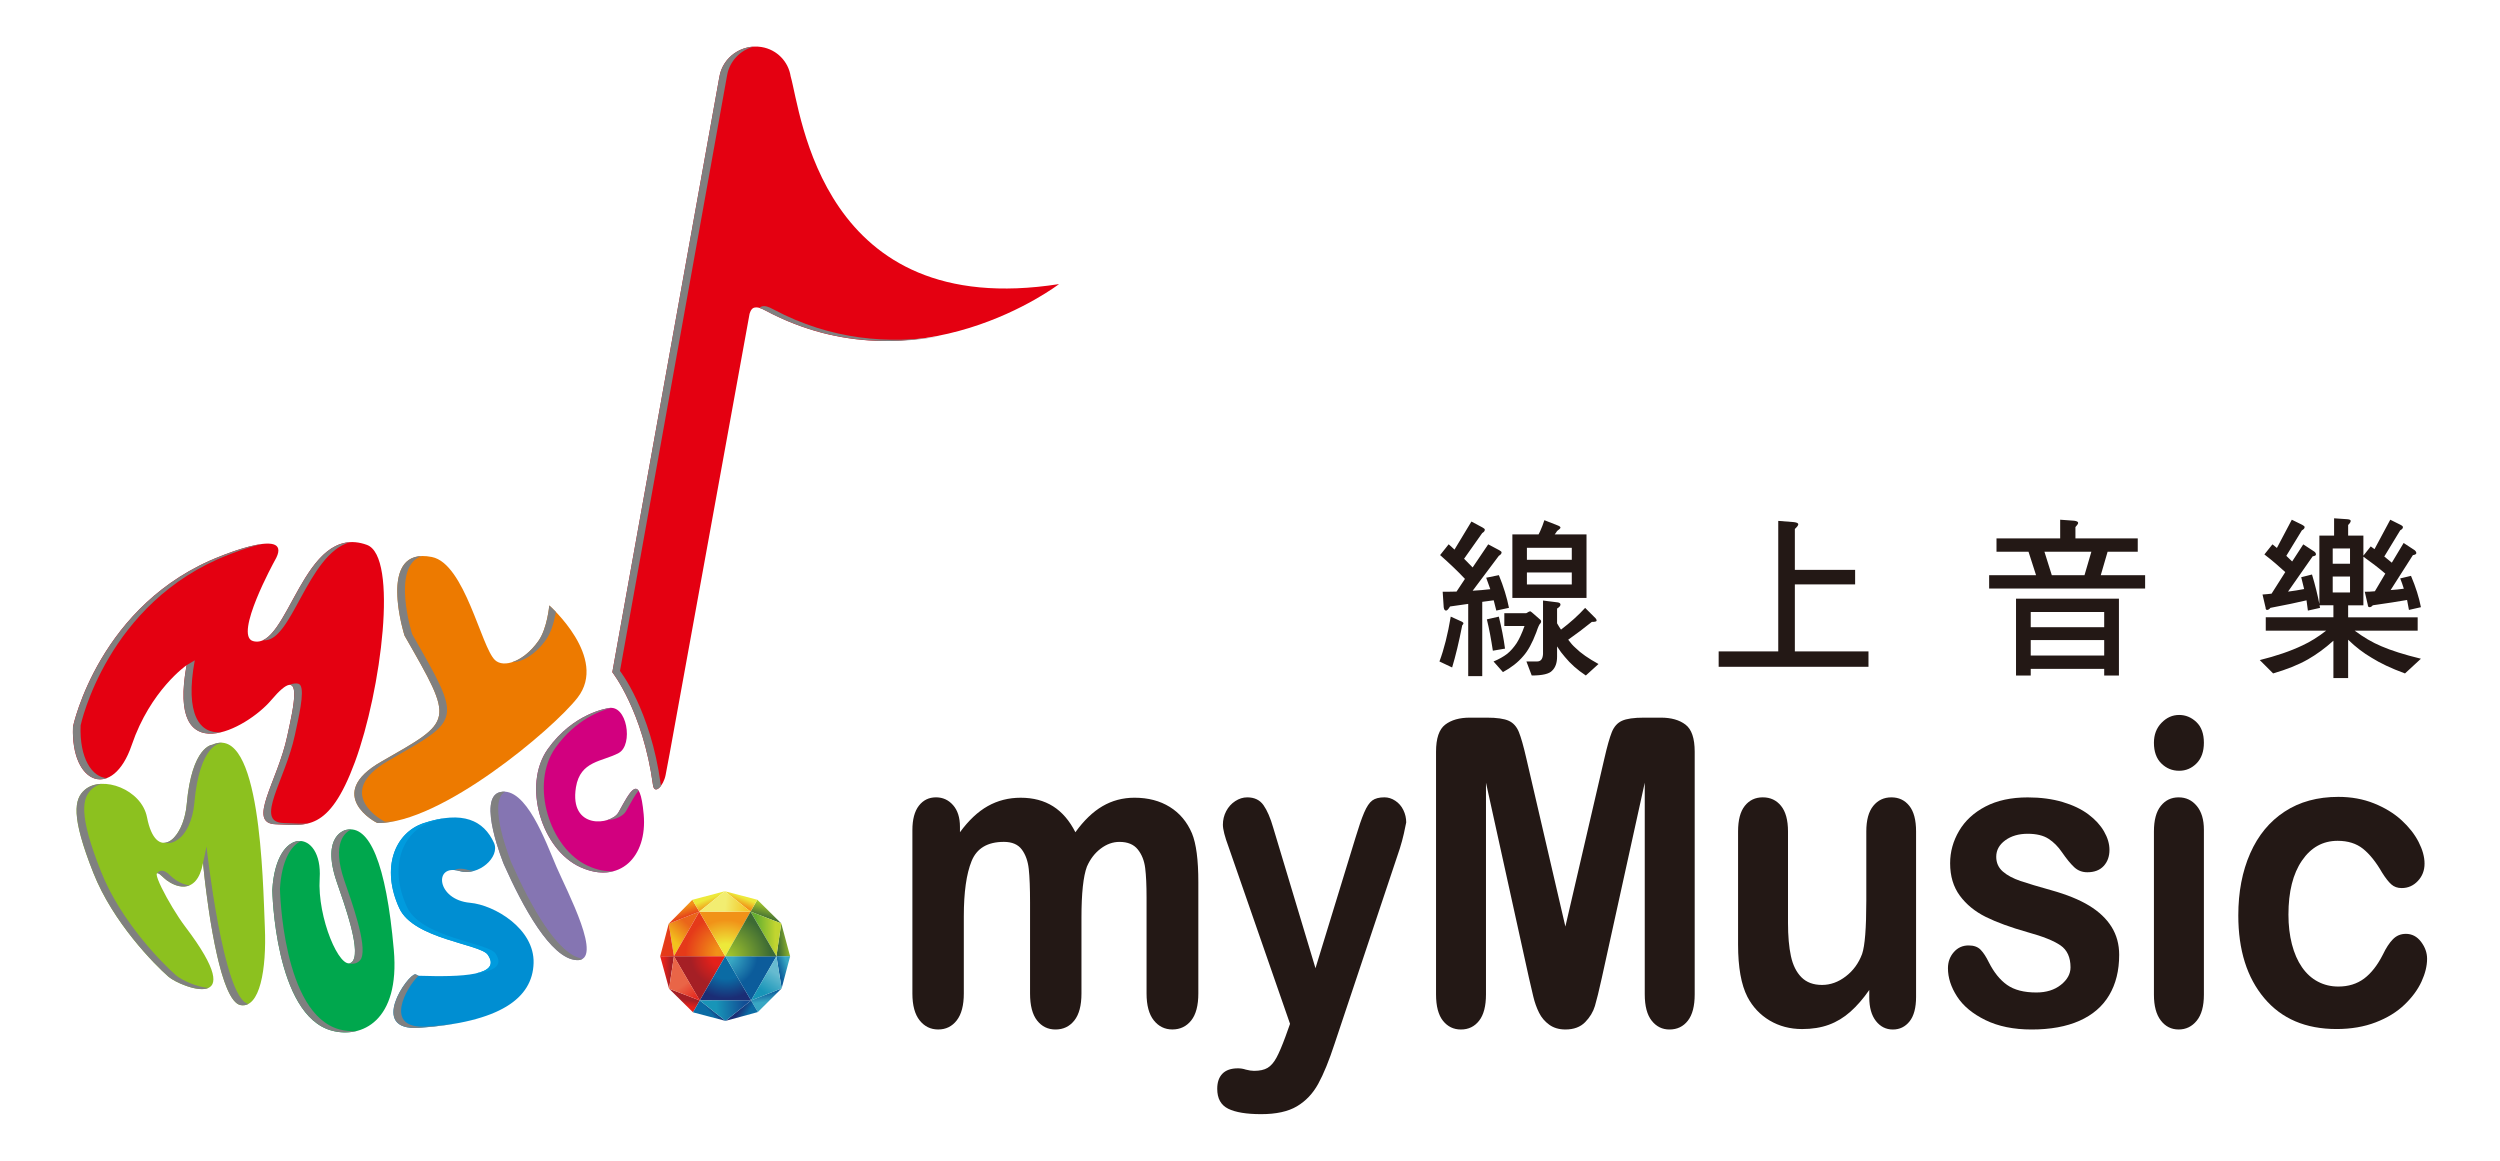 <?xml version="1.0" encoding="utf-8"?>
<!-- Generator: Adobe Illustrator 16.0.0, SVG Export Plug-In . SVG Version: 6.00 Build 0)  -->
<!DOCTYPE svg PUBLIC "-//W3C//DTD SVG 1.1//EN" "http://www.w3.org/Graphics/SVG/1.1/DTD/svg11.dtd">
<svg version="1.1" xmlns="http://www.w3.org/2000/svg" xmlns:xlink="http://www.w3.org/1999/xlink" x="0px" y="0px" width="140px"
	 height="65px" viewBox="0 0 140 65" enable-background="new 0 0 140 65" xml:space="preserve">
<g id="圖層_2" display="none">
	<rect x="-168.156" y="-949.09" display="inline" fill="#DCDDDD" width="1834" height="1234"/>
</g>
<g id="圖層_1">
	<g enable-background="new    ">
		<g>
			<g>
				<defs>
					<path id="SVGID_185_" d="M93.468-107.975C93.468-86.738,76.249-69.51,55-69.51c-21.246,0-38.467-17.229-38.467-38.465
						c0-21.244,17.221-38.469,38.467-38.469C76.249-146.443,93.468-129.219,93.468-107.975z"/>
				</defs>
				<clipPath id="SVGID_1_">
					<use xlink:href="#SVGID_185_"  overflow="visible"/>
				</clipPath>
				<g clip-path="url(#SVGID_1_)">
					<defs>
						<rect id="SVGID_187_" x="-189.879" y="-408.955" width="489.244" height="616.137"/>
					</defs>
					<clipPath id="SVGID_2_">
						<use xlink:href="#SVGID_187_"  overflow="visible"/>
					</clipPath>
				</g>
			</g>
		</g>
	</g>
	<g>
		<g>
			<g>
				<defs>
					<polygon id="SVGID_189_" points="39.183,56.027 40.613,53.547 37.738,53.547 					"/>
				</defs>
				<clipPath id="SVGID_3_">
					<use xlink:href="#SVGID_189_"  overflow="visible"/>
				</clipPath>
				
					<radialGradient id="SVGID_4_" cx="173.756" cy="-487.991" r="0.296" gradientTransform="matrix(7.187 0 0 -7.187 -1208.359 -3453.684)" gradientUnits="userSpaceOnUse">
					<stop  offset="0" style="stop-color:#E4211A"/>
					<stop  offset="0.286" style="stop-color:#E4211A"/>
					<stop  offset="0.837" style="stop-color:#A51F25"/>
					<stop  offset="1" style="stop-color:#A51F25"/>
				</radialGradient>
				<rect x="37.738" y="53.547" clip-path="url(#SVGID_3_)" fill="url(#SVGID_4_)" width="2.875" height="2.48"/>
			</g>
			<g>
				<defs>
					<polygon id="SVGID_192_" points="36.97,53.549 37.468,55.368 37.741,53.547 					"/>
				</defs>
				<clipPath id="SVGID_5_">
					<use xlink:href="#SVGID_192_"  overflow="visible"/>
				</clipPath>
				
					<linearGradient id="SVGID_6_" gradientUnits="userSpaceOnUse" x1="118.424" y1="-793.237" x2="118.726" y2="-793.237" gradientTransform="matrix(2.552 0 0 -2.552 -265.278 -1970.124)">
					<stop  offset="0" style="stop-color:#E4211A"/>
					<stop  offset="0.286" style="stop-color:#E4211A"/>
					<stop  offset="0.837" style="stop-color:#A51F25"/>
					<stop  offset="1" style="stop-color:#A51F25"/>
				</linearGradient>
				<rect x="36.97" y="53.547" clip-path="url(#SVGID_5_)" fill="url(#SVGID_6_)" width="0.771" height="1.821"/>
			</g>
			<g>
				<defs>
					<polygon id="SVGID_195_" points="38.808,56.69 39.187,56.025 37.468,55.368 					"/>
				</defs>
				<clipPath id="SVGID_7_">
					<use xlink:href="#SVGID_195_"  overflow="visible"/>
				</clipPath>
				
					<linearGradient id="SVGID_8_" gradientUnits="userSpaceOnUse" x1="-363.033" y1="-306.383" x2="-362.732" y2="-306.383" gradientTransform="matrix(0.347 -2.124 -2.124 -0.347 -486.56 -820.898)">
					<stop  offset="0" style="stop-color:#E4211A"/>
					<stop  offset="0.286" style="stop-color:#E4211A"/>
					<stop  offset="0.837" style="stop-color:#A51F25"/>
					<stop  offset="1" style="stop-color:#A51F25"/>
				</linearGradient>
				<polygon clip-path="url(#SVGID_7_)" fill="url(#SVGID_8_)" points="37.256,56.657 37.512,55.094 39.399,55.401 39.143,56.965 
									"/>
			</g>
			<g>
				<defs>
					<path id="SVGID_198_" d="M37.447,51.729c0,0,0,0,0.294,1.817l1.418-2.495L37.447,51.729z"/>
				</defs>
				<clipPath id="SVGID_9_">
					<use xlink:href="#SVGID_198_"  overflow="visible"/>
				</clipPath>
				
					<linearGradient id="SVGID_10_" gradientUnits="userSpaceOnUse" x1="42.55" y1="-421.127" x2="42.852" y2="-421.127" gradientTransform="matrix(4.318 -4.744 -4.744 -4.318 -2143.952 -1563.545)">
					<stop  offset="0" style="stop-color:#F3C31D"/>
					<stop  offset="0.163" style="stop-color:#F3C31D"/>
					<stop  offset="0.809" style="stop-color:#EA651A"/>
					<stop  offset="1" style="stop-color:#EA651A"/>
				</linearGradient>
				<polygon clip-path="url(#SVGID_9_)" fill="url(#SVGID_10_)" points="36.206,52.417 38.222,50.199 40.399,52.183 38.383,54.397 
									"/>
			</g>
			<g>
				<defs>
					<path id="SVGID_201_" d="M37.47,55.368c0,0-0.002,0,1.717,0.657l-1.446-2.479L37.47,55.368z"/>
				</defs>
				<clipPath id="SVGID_11_">
					<use xlink:href="#SVGID_201_"  overflow="visible"/>
				</clipPath>
				
					<linearGradient id="SVGID_12_" gradientUnits="userSpaceOnUse" x1="327.285" y1="-448.585" x2="327.586" y2="-448.585" gradientTransform="matrix(4.104 5.596 5.596 -4.104 1204.927 -3618.198)">
					<stop  offset="0" style="stop-color:#E96547"/>
					<stop  offset="0.449" style="stop-color:#E96547"/>
					<stop  offset="1" style="stop-color:#E4211A"/>
				</linearGradient>
				<polygon clip-path="url(#SVGID_11_)" fill="url(#SVGID_12_)" points="38.586,52.726 40.368,55.157 38.068,56.845 36.285,54.413 
									"/>
			</g>
			<g>
				<defs>
					<polygon id="SVGID_204_" points="37.741,53.547 40.613,53.549 39.159,51.052 					"/>
				</defs>
				<clipPath id="SVGID_13_">
					<use xlink:href="#SVGID_204_"  overflow="visible"/>
				</clipPath>
				
					<radialGradient id="SVGID_14_" cx="179.923" cy="-455.518" r="0.301" gradientTransform="matrix(8.906 0 0 -8.906 -1561.837 -4003.442)" gradientUnits="userSpaceOnUse">
					<stop  offset="0" style="stop-color:#F19218"/>
					<stop  offset="0.163" style="stop-color:#F19218"/>
					<stop  offset="0.809" style="stop-color:#E53A19"/>
					<stop  offset="1" style="stop-color:#E53A19"/>
				</radialGradient>
				<rect x="37.741" y="51.052" clip-path="url(#SVGID_13_)" fill="url(#SVGID_14_)" width="2.872" height="2.497"/>
			</g>
			<g>
				<defs>
					<polygon id="SVGID_207_" points="37.447,51.729 39.159,51.052 38.773,50.389 					"/>
				</defs>
				<clipPath id="SVGID_15_">
					<use xlink:href="#SVGID_207_"  overflow="visible"/>
				</clipPath>
				
					<linearGradient id="SVGID_16_" gradientUnits="userSpaceOnUse" x1="529.033" y1="-494.846" x2="529.334" y2="-494.846" gradientTransform="matrix(1.039 3.204 3.204 -1.039 1073.791 -2158.491)">
					<stop  offset="0" style="stop-color:#F19218"/>
					<stop  offset="0.163" style="stop-color:#F19218"/>
					<stop  offset="0.809" style="stop-color:#E53A19"/>
					<stop  offset="1" style="stop-color:#E53A19"/>
				</linearGradient>
				<polygon clip-path="url(#SVGID_15_)" fill="url(#SVGID_16_)" points="38.997,49.886 39.553,51.603 37.611,52.231 37.053,50.519 
									"/>
			</g>
			<g>
				<defs>
					<polygon id="SVGID_210_" points="36.97,53.551 37.741,53.547 37.447,51.729 					"/>
				</defs>
				<clipPath id="SVGID_17_">
					<use xlink:href="#SVGID_210_"  overflow="visible"/>
				</clipPath>
				
					<linearGradient id="SVGID_18_" gradientUnits="userSpaceOnUse" x1="234.972" y1="-636.973" x2="235.273" y2="-636.973" gradientTransform="matrix(3.726 1.04 1.04 -3.726 -176.602 -2565.53)">
					<stop  offset="0" style="stop-color:#F19218"/>
					<stop  offset="0.163" style="stop-color:#F19218"/>
					<stop  offset="0.809" style="stop-color:#E53A19"/>
					<stop  offset="1" style="stop-color:#E53A19"/>
				</linearGradient>
				<polygon clip-path="url(#SVGID_17_)" fill="url(#SVGID_18_)" points="37.025,51.528 38.209,51.86 37.684,53.748 36.499,53.417 
									"/>
			</g>
			<g>
				<defs>
					<polygon id="SVGID_213_" points="39.187,56.024 42.06,56.025 40.613,53.547 					"/>
				</defs>
				<clipPath id="SVGID_19_">
					<use xlink:href="#SVGID_213_"  overflow="visible"/>
				</clipPath>
				
					<radialGradient id="SVGID_20_" cx="174.357" cy="-484.509" r="0.3" gradientTransform="matrix(7.342 0 0 -7.342 -1239.467 -3503.549)" gradientUnits="userSpaceOnUse">
					<stop  offset="0" style="stop-color:#0B6BA4"/>
					<stop  offset="0.506" style="stop-color:#0B6BA4"/>
					<stop  offset="1" style="stop-color:#1B2D75"/>
				</radialGradient>
				<rect x="39.187" y="53.547" clip-path="url(#SVGID_19_)" fill="url(#SVGID_20_)" width="2.873" height="2.479"/>
			</g>
			<g>
				<defs>
					<polygon id="SVGID_216_" points="38.808,56.69 40.628,57.17 39.187,56.024 					"/>
				</defs>
				<clipPath id="SVGID_21_">
					<use xlink:href="#SVGID_216_"  overflow="visible"/>
				</clipPath>
				
					<linearGradient id="SVGID_22_" gradientUnits="userSpaceOnUse" x1="-201.804" y1="-628.645" x2="-201.503" y2="-628.645" gradientTransform="matrix(1.776 -1.603 -1.603 -1.776 -609.803 -1382.996)">
					<stop  offset="0" style="stop-color:#0B6BA4"/>
					<stop  offset="0.506" style="stop-color:#0B6BA4"/>
					<stop  offset="1" style="stop-color:#1B2D75"/>
				</linearGradient>
				<polygon clip-path="url(#SVGID_21_)" fill="url(#SVGID_22_)" points="38.238,56.538 39.811,55.12 41.198,56.655 39.625,58.074 
									"/>
			</g>
			<g>
				<defs>
					<polygon id="SVGID_219_" points="42.031,51.052 43.751,51.711 42.41,50.386 					"/>
				</defs>
				<clipPath id="SVGID_23_">
					<use xlink:href="#SVGID_219_"  overflow="visible"/>
				</clipPath>
				
					<linearGradient id="SVGID_24_" gradientUnits="userSpaceOnUse" x1="619.136" y1="-296.499" x2="619.438" y2="-296.499" gradientTransform="matrix(-0.737 2.903 2.903 0.737 1359.732 -1528.327)">
					<stop  offset="0" style="stop-color:#AACC2C"/>
					<stop  offset="1" style="stop-color:#3D6B34"/>
				</linearGradient>
				<polygon clip-path="url(#SVGID_23_)" fill="url(#SVGID_24_)" points="44.067,50.465 43.645,52.12 41.716,51.63 42.133,49.978 
									"/>
			</g>
			<g>
				<defs>
					<polygon id="SVGID_222_" points="42.059,56.028 43.481,53.551 40.613,53.547 					"/>
				</defs>
				<clipPath id="SVGID_25_">
					<use xlink:href="#SVGID_222_"  overflow="visible"/>
				</clipPath>
				
					<radialGradient id="SVGID_26_" cx="173.477" cy="-489.012" r="0.301" gradientTransform="matrix(7.147 0 0 -7.147 -1199.298 -3441.496)" gradientUnits="userSpaceOnUse">
					<stop  offset="0" style="stop-color:#38A7C3"/>
					<stop  offset="0.242" style="stop-color:#38A7C3"/>
					<stop  offset="0.876" style="stop-color:#0C5C9B"/>
					<stop  offset="1" style="stop-color:#0C5C9B"/>
				</radialGradient>
				<rect x="40.613" y="53.547" clip-path="url(#SVGID_25_)" fill="url(#SVGID_26_)" width="2.868" height="2.481"/>
			</g>
			<g>
				<defs>
					<polygon id="SVGID_225_" points="42.06,56.024 42.44,56.675 43.771,55.35 					"/>
				</defs>
				<clipPath id="SVGID_28_">
					<use xlink:href="#SVGID_225_"  overflow="visible"/>
				</clipPath>
				
					<linearGradient id="SVGID_30_" gradientUnits="userSpaceOnUse" x1="-192.043" y1="-191.67" x2="-191.742" y2="-191.67" gradientTransform="matrix(-0.343 -2.914 -2.914 0.343 -581.469 -437.546)">
					<stop  offset="0" style="stop-color:#38A7C3"/>
					<stop  offset="0.242" style="stop-color:#38A7C3"/>
					<stop  offset="0.876" style="stop-color:#0C5C9B"/>
					<stop  offset="1" style="stop-color:#0C5C9B"/>
				</linearGradient>
				<polygon clip-path="url(#SVGID_28_)" fill="url(#SVGID_30_)" points="42.084,56.876 41.908,55.366 43.749,55.148 43.926,56.657 
									"/>
			</g>
			<g>
				<defs>
					<polygon id="SVGID_228_" points="40.613,53.549 42.031,51.052 39.159,51.052 					"/>
				</defs>
				<clipPath id="SVGID_31_">
					<use xlink:href="#SVGID_228_"  overflow="visible"/>
				</clipPath>
				
					<radialGradient id="SVGID_33_" cx="173.416" cy="-489.535" r="0.302" gradientTransform="matrix(7.124 0 0 -7.124 -1194.764 -3433.794)" gradientUnits="userSpaceOnUse">
					<stop  offset="0" style="stop-color:#EDE93A"/>
					<stop  offset="0.371" style="stop-color:#EDE93A"/>
					<stop  offset="1" style="stop-color:#F19218"/>
				</radialGradient>
				<rect x="39.159" y="51.052" clip-path="url(#SVGID_31_)" fill="url(#SVGID_33_)" width="2.872" height="2.497"/>
			</g>
			<g>
				<defs>
					<polygon id="SVGID_231_" points="38.773,50.389 39.159,51.052 40.59,49.909 					"/>
				</defs>
				<clipPath id="SVGID_34_">
					<use xlink:href="#SVGID_231_"  overflow="visible"/>
				</clipPath>
				
					<linearGradient id="SVGID_36_" gradientUnits="userSpaceOnUse" x1="576.661" y1="-552.169" x2="576.962" y2="-552.169" gradientTransform="matrix(1.038 2.638 2.638 -1.038 897.488 -2044.307)">
					<stop  offset="0" style="stop-color:#EDE93A"/>
					<stop  offset="0.371" style="stop-color:#EDE93A"/>
					<stop  offset="1" style="stop-color:#F19218"/>
				</linearGradient>
				<polygon clip-path="url(#SVGID_34_)" fill="url(#SVGID_36_)" points="40.345,49.29 40.977,50.897 39.018,51.669 38.383,50.063 
									"/>
			</g>
			<g>
				<defs>
					<polygon id="SVGID_234_" points="42.031,51.052 42.41,50.386 40.59,49.909 					"/>
				</defs>
				<clipPath id="SVGID_37_">
					<use xlink:href="#SVGID_234_"  overflow="visible"/>
				</clipPath>
				
					<linearGradient id="SVGID_39_" gradientUnits="userSpaceOnUse" x1="715.429" y1="-215.724" x2="715.73" y2="-215.724" gradientTransform="matrix(-0.909 2.207 2.207 0.909 1167.918 -1332.923)">
					<stop  offset="0" style="stop-color:#EDE93A"/>
					<stop  offset="0.371" style="stop-color:#EDE93A"/>
					<stop  offset="1" style="stop-color:#F19218"/>
				</linearGradient>
				<polygon clip-path="url(#SVGID_37_)" fill="url(#SVGID_39_)" points="42.815,50.075 42.146,51.693 40.188,50.888 40.855,49.269 
									"/>
			</g>
			<g>
				<defs>
					<path id="SVGID_237_" d="M40.59,49.909l-1.431,1.143h2.872C40.591,49.911,40.59,49.909,40.59,49.909L40.59,49.909"/>
				</defs>
				<clipPath id="SVGID_40_">
					<use xlink:href="#SVGID_237_"  overflow="visible"/>
				</clipPath>
				
					<linearGradient id="SVGID_42_" gradientUnits="userSpaceOnUse" x1="192.555" y1="-462.762" x2="192.857" y2="-462.762" gradientTransform="matrix(8.582 0.799 0.799 -8.582 -1242.886 -4074.803)">
					<stop  offset="0" style="stop-color:#F2ED71"/>
					<stop  offset="0.281" style="stop-color:#F2ED71"/>
					<stop  offset="0.82" style="stop-color:#F3C31D"/>
					<stop  offset="1" style="stop-color:#F3C31D"/>
				</linearGradient>
				<polygon clip-path="url(#SVGID_40_)" fill="url(#SVGID_42_)" points="39.184,49.646 42.137,49.921 42.008,51.317 39.053,51.042 
									"/>
			</g>
			<g>
				<defs>
					<polygon id="SVGID_240_" points="43.479,53.556 44.248,53.556 43.751,51.711 					"/>
				</defs>
				<clipPath id="SVGID_43_">
					<use xlink:href="#SVGID_240_"  overflow="visible"/>
				</clipPath>
				
					<linearGradient id="SVGID_45_" gradientUnits="userSpaceOnUse" x1="337.458" y1="118.588" x2="337.759" y2="118.588" gradientTransform="matrix(-2.689 0.26 0.26 2.689 920.93 -354.09)">
					<stop  offset="0" style="stop-color:#AACC2C"/>
					<stop  offset="1" style="stop-color:#3D6B34"/>
				</linearGradient>
				<polygon clip-path="url(#SVGID_43_)" fill="url(#SVGID_45_)" points="44.423,53.536 43.487,53.626 43.302,51.728 44.241,51.637 
									"/>
			</g>
			<g>
				<defs>
					<path id="SVGID_243_" d="M43.481,53.551l0.271-1.84c0,0,0-0.002-1.72-0.659L43.481,53.551z"/>
				</defs>
				<clipPath id="SVGID_46_">
					<use xlink:href="#SVGID_243_"  overflow="visible"/>
				</clipPath>
				
					<linearGradient id="SVGID_48_" gradientUnits="userSpaceOnUse" x1="164.672" y1="-532.384" x2="164.974" y2="-532.384" gradientTransform="matrix(5.706 0 0 -5.706 -897.519 -2985.271)">
					<stop  offset="0" style="stop-color:#67AF30"/>
					<stop  offset="0.14" style="stop-color:#67AF30"/>
					<stop  offset="0.77" style="stop-color:#C1D530"/>
					<stop  offset="1" style="stop-color:#C1D530"/>
				</linearGradient>
				<rect x="42.031" y="51.052" clip-path="url(#SVGID_46_)" fill="url(#SVGID_48_)" width="1.72" height="2.499"/>
			</g>
			<g>
				<defs>
					<polygon id="SVGID_246_" points="40.628,57.17 42.44,56.675 42.06,56.024 					"/>
				</defs>
				<clipPath id="SVGID_49_">
					<use xlink:href="#SVGID_246_"  overflow="visible"/>
				</clipPath>
				
					<linearGradient id="SVGID_51_" gradientUnits="userSpaceOnUse" x1="91.582" y1="-2.185" x2="91.883" y2="-2.185" gradientTransform="matrix(-3.116 -1.861 -1.861 3.116 323.651 234.321)">
					<stop  offset="0" style="stop-color:#0B6BA4"/>
					<stop  offset="0.506" style="stop-color:#0B6BA4"/>
					<stop  offset="1" style="stop-color:#1B2D75"/>
				</linearGradient>
				<polygon clip-path="url(#SVGID_49_)" fill="url(#SVGID_51_)" points="41.961,57.966 40.125,56.868 41.105,55.226 42.945,56.325 
									"/>
			</g>
			<g>
				<defs>
					<path id="SVGID_249_" d="M39.187,56.024c1.441,1.146,1.441,1.146,1.441,1.146l1.432-1.146H39.187z"/>
				</defs>
				<clipPath id="SVGID_52_">
					<use xlink:href="#SVGID_249_"  overflow="visible"/>
				</clipPath>
				
					<linearGradient id="SVGID_54_" gradientUnits="userSpaceOnUse" x1="171.718" y1="-470.996" x2="172.019" y2="-470.996" gradientTransform="matrix(7.887 -0.266 -0.266 -7.887 -1440.285 -3612.275)">
					<stop  offset="0" style="stop-color:#1895B8"/>
					<stop  offset="0.326" style="stop-color:#1895B8"/>
					<stop  offset="1" style="stop-color:#124D94"/>
				</linearGradient>
				<polygon clip-path="url(#SVGID_52_)" fill="url(#SVGID_54_)" points="39.149,56.025 42.059,55.93 42.098,57.17 39.189,57.267 
									"/>
			</g>
			<g>
				<defs>
					<polygon id="SVGID_252_" points="43.481,53.551 43.771,55.35 44.248,53.551 					"/>
				</defs>
				<clipPath id="SVGID_55_">
					<use xlink:href="#SVGID_252_"  overflow="visible"/>
				</clipPath>
				
					<linearGradient id="SVGID_57_" gradientUnits="userSpaceOnUse" x1="409.144" y1="23.078" x2="409.446" y2="23.078" gradientTransform="matrix(-2.919 1.03 1.03 2.919 1214.933 -434.592)">
					<stop  offset="0" style="stop-color:#38A7C3"/>
					<stop  offset="0.242" style="stop-color:#38A7C3"/>
					<stop  offset="0.876" style="stop-color:#0C5C9B"/>
					<stop  offset="1" style="stop-color:#0C5C9B"/>
				</linearGradient>
				<polygon clip-path="url(#SVGID_55_)" fill="url(#SVGID_57_)" points="44.812,55.148 43.566,55.589 42.917,53.752 44.162,53.311 
									"/>
			</g>
			<g>
				<defs>
					<path id="SVGID_255_" d="M43.774,55.35 M42.06,56.025l1.714-0.676c0,0-0.01-0.025-0.293-1.799L42.06,56.025z"/>
				</defs>
				<clipPath id="SVGID_58_">
					<use xlink:href="#SVGID_255_"  overflow="visible"/>
				</clipPath>
				
					<linearGradient id="SVGID_60_" gradientUnits="userSpaceOnUse" x1="44.399" y1="-389.207" x2="44.701" y2="-389.207" gradientTransform="matrix(3.945 -5.758 -5.758 -3.945 -2373.943 -1224.026)">
					<stop  offset="0" style="stop-color:#1895B8"/>
					<stop  offset="0.202" style="stop-color:#1895B8"/>
					<stop  offset="0.798" style="stop-color:#66BBD0"/>
					<stop  offset="1" style="stop-color:#66BBD0"/>
				</linearGradient>
				<polygon clip-path="url(#SVGID_58_)" fill="url(#SVGID_60_)" points="40.907,55.234 42.607,52.753 44.927,54.343 43.224,56.825 
									"/>
			</g>
			<g>
				<defs>
					<polygon id="SVGID_258_" points="40.613,53.549 43.483,53.556 42.031,51.052 					"/>
				</defs>
				<clipPath id="SVGID_61_">
					<use xlink:href="#SVGID_258_"  overflow="visible"/>
				</clipPath>
				
					<radialGradient id="SVGID_63_" cx="177.681" cy="-467.027" r="0.301" gradientTransform="matrix(8.213 0 0 -8.213 -1418.604 -3782.041)" gradientUnits="userSpaceOnUse">
					<stop  offset="0" style="stop-color:#AACC2C"/>
					<stop  offset="1" style="stop-color:#3D6B34"/>
				</radialGradient>
				<rect x="40.613" y="51.052" clip-path="url(#SVGID_61_)" fill="url(#SVGID_63_)" width="2.87" height="2.504"/>
			</g>
		</g>
		<g>
			<g>
				<path fill="#8575B2" d="M28.222,48.413c0,0-1.541-3.748-0.214-4.057c1.442-0.335,2.557,2.795,3.152,4.182
					c0.598,1.387,2.689,5.318,1.128,5.227C30.847,53.686,29.28,50.78,28.222,48.413z"/>
				<path fill="#D2007F" d="M34.055,39.66c0,0-1.939,0.257-3.382,2.29c-1.439,2.035-0.341,5.635,1.835,6.613
					c2.175,0.982,3.757-0.565,3.538-2.959c-0.22-2.399-0.739-1.321-1.41-0.114c-0.404,0.723-2.771,0.998-2.383-1.404
					c0.244-1.497,1.478-1.423,2.393-1.918C35.482,41.718,35.116,39.394,34.055,39.66z"/>
				<path fill="#008ED2" d="M27.661,47.196c-0.573-1.249-1.737-1.82-3.92-1.105c-1.639,0.539-2.42,2.521-1.376,4.775
					c0.796,1.723,4.536,1.999,4.947,2.595c0.812,1.174-1.414,1.259-3.87,1.181c-0.064-0.004-0.12-0.076-0.184-0.08
					c-0.411-0.022-2.667,3.194,0.221,2.996c4.517-0.31,6.345-1.652,6.402-3.623c0.059-1.932-2.201-3.258-3.557-3.379
					c-1.896-0.171-2.053-2.21-0.59-1.777C26.794,49.09,28.027,47.989,27.661,47.196z"/>
				<path fill="#00A74D" d="M15.249,49.846c0,0,0.125,7.023,3.343,7.873c1.641,0.437,3.816-0.515,3.461-4.531
					c-0.43-4.876-1.379-7.022-2.666-6.715c0,0-1.438,0.265-0.529,2.915c0.42,1.226,1.457,4.053,0.819,4.514
					c-0.635,0.459-1.917-2.495-1.775-4.719C18.08,46.417,15.454,46.161,15.249,49.846z"/>
				<path fill="#E40011" d="M4.087,40.689c0,0,1.462-6.915,8.285-9.552c0,0,4.196-1.735,3.005,0.275c0,0-2.299,4.178-1.209,4.488
					c1.981,0.564,2.795-6.689,6.379-5.387c1.77,0.646,0.802,8.156-0.668,12.152c-1.474,3.991-2.754,3.536-4.424,3.494
					s0.089-2.383,0.632-4.941c0.32-1.506,1.015-4.274-0.901-2.008c-1.349,1.597-5.849,4.048-4.735-1.961
					c0,0-2.028,1.396-3.075,4.475C6.331,44.806,3.952,43.973,4.087,40.689z"/>
				<path fill="#8CC11F" d="M4.754,44.226c-0.6,0.508-0.793,1.462,0.478,4.665c1.096,2.765,3.407,5.111,4.202,5.805
					c0.668,0.583,4.681,2.131,0.946-2.794c-0.906-1.194-2.222-3.725-1.283-2.812c0.661,0.648,1.929,1.087,2.272-0.763
					c0,0,0.708,7.713,2.109,7.96c1.07,0.186,1.455-1.989,1.354-4.353c-0.114-2.689-0.239-11.451-2.944-10.228
					c0,0-1.142,0.07-1.432,3.328c-0.184,2.077-1.734,3.257-2.223,0.737C7.932,44.206,5.733,43.394,4.754,44.226z"/>
				<path fill="#ED7A00" d="M22.654,35.591c0,0-1.598-5.031,1.531-4.399c1.846,0.369,2.757,5.05,3.537,5.774
					c0.486,0.455,1.613,0.086,2.436-1.082c0.492-0.701,0.602-1.979,0.602-1.979s3.323,2.928,1.582,5.167
					c-1.364,1.753-7.664,7.06-11.198,7.015c-0.083-0.001-3.008-1.586,0.198-3.428C25.42,40.317,25.465,40.507,22.654,35.591z"/>
				<g>
					<path fill="#E40011" d="M37.275,43.397l0.224-1.188l4.473-24.618c0,0,0.069-0.309,0.256-0.36
						c0.188-0.049,0.378,0.019,0.636,0.157c8.549,4.57,16.442-1.479,16.442-1.479C45.974,17.998,44.862,6.298,44.277,4.276
						c-0.125-0.816-0.757-1.499-1.635-1.643c-1.104-0.177-2.155,0.56-2.352,1.643l-6,33.368c0,0,1.712,2.169,2.277,6.318
						C36.645,44.53,37.155,44.024,37.275,43.397z"/>
				</g>
			</g>
			<g>
				<path fill="#808080" d="M28.651,48.343c0,0-1.424-3.469-0.354-4.007c-0.094-0.009-0.191-0.002-0.29,0.021
					c-1.327,0.309,0.214,4.057,0.214,4.057c1.058,2.367,2.625,5.272,4.067,5.352c0.149,0.012,0.265-0.02,0.352-0.079
					C31.224,53.511,29.691,50.667,28.651,48.343z"/>
				<g>
					<path fill="#808080" d="M34.636,45.49c-0.106,0.189-0.35,0.349-0.643,0.437c0.468-0.018,0.915-0.229,1.07-0.511
						c0.259-0.46,0.494-0.901,0.697-1.139C35.491,43.886,35.099,44.657,34.636,45.49z"/>
					<path fill="#808080" d="M32.937,48.493c-2.175-0.98-3.274-4.58-1.834-6.614c1.136-1.601,2.573-2.099,3.137-2.238
						c-0.06-0.003-0.122,0.004-0.185,0.02c0,0-1.939,0.257-3.382,2.29c-1.439,2.035-0.341,5.635,1.835,6.613
						c0.692,0.313,1.327,0.369,1.859,0.222C33.935,48.815,33.452,48.726,32.937,48.493z"/>
				</g>
				<g>
					<path fill="#808080" d="M26.574,48.759c-0.137,0.004-0.274-0.014-0.409-0.052c-0.31-0.092-0.547-0.071-0.709,0.019
						c0.086,0.007,0.178,0.023,0.28,0.053C26.013,48.86,26.303,48.843,26.574,48.759z"/>
					<path fill="#009BDE" d="M27.312,53.461c0.4,0.579,0.063,0.892-0.675,1.053c1.024-0.129,1.576-0.444,1.105-1.125
						c-0.412-0.593-4.154-0.873-4.95-2.595c-1.041-2.254-0.263-4.234,1.378-4.775c0.266-0.088,0.519-0.155,0.756-0.204
						c-0.357,0.045-0.751,0.133-1.186,0.276c-1.639,0.539-2.42,2.521-1.376,4.775C23.161,52.589,26.901,52.865,27.312,53.461z"/>
					<path fill="#808080" d="M23.911,57.486c-2.504,0.171-1.146-2.216-0.472-2.845c-0.063-0.005-0.119-0.076-0.18-0.08
						c-0.411-0.022-2.667,3.194,0.221,2.996c0.785-0.054,1.487-0.141,2.113-0.254C25.078,57.384,24.519,57.444,23.911,57.486z"/>
				</g>
				<path fill="#808080" d="M19.019,57.649c-3.215-0.853-3.341-7.874-3.341-7.874c0.089-1.577,0.62-2.432,1.185-2.677
					c-0.698-0.071-1.502,0.771-1.614,2.747c0,0,0.125,7.023,3.343,7.873c0.44,0.116,0.919,0.134,1.379,0.017
					C19.648,57.763,19.324,57.729,19.019,57.649z"/>
				<g>
					<path fill="#808080" d="M4.516,40.619c0,0,1.464-6.915,8.286-9.554c0,0,1.009-0.417,1.897-0.604
						c-0.953,0.108-2.326,0.677-2.326,0.677c-6.823,2.637-8.285,9.552-8.285,9.552c-0.088,2.158,0.91,3.258,1.899,2.883
						C5.159,43.533,4.439,42.462,4.516,40.619z"/>
					<path fill="#808080" d="M14.725,35.854c1.614,0.191,2.473-4.82,4.872-5.492C17.104,30.5,16.168,35.192,14.725,35.854z"/>
					<path fill="#808080" d="M10.907,36.979l-0.458,0.271c0,0-0.049,0.323-0.057,0.33c-0.497,3.129,0.651,3.755,1.99,3.426
						C11.197,41.104,10.341,40.038,10.907,36.979z"/>
				</g>
				<g>
					<path fill="#808080" d="M13.908,56.215c-1.403-0.247-2.343-8.811-2.343-8.811c-0.061,0.328-0.196,0.923-0.196,0.923
						s0.065,0.607,0.086,0.835c0.23,1.999,0.907,6.929,2.023,7.125c0.162,0.028,0.307,0,0.441-0.071
						C13.913,56.216,13.911,56.216,13.908,56.215z"/>
					<path fill="#808080" d="M9.863,54.623c-0.795-0.692-3.104-3.04-4.201-5.804c-1.272-3.204-1.079-4.157-0.48-4.665
						c0.145-0.122,0.314-0.203,0.499-0.257c-0.353,0.013-0.678,0.116-0.926,0.328c-0.6,0.508-0.793,1.462,0.478,4.665
						c1.096,2.765,3.407,5.111,4.202,5.805c0.359,0.313,1.678,0.9,2.248,0.623C11.042,55.295,10.15,54.872,9.863,54.623z"/>
				</g>
				<g>
					<path fill="#808080" d="M30.585,35.812c0.311-0.439,0.469-1.108,0.545-1.544c-0.221-0.229-0.371-0.362-0.371-0.362
						s-0.109,1.277-0.602,1.979c-0.453,0.645-0.997,1.043-1.478,1.197C29.236,37.084,29.991,36.66,30.585,35.812z"/>
					<path fill="#808080" d="M21.571,46.017c-0.081-0.002-3.009-1.586,0.2-3.43c4.079-2.342,4.123-2.152,1.313-7.068
						c0,0-1.208-3.805,0.536-4.381c-2.355,0.072-0.967,4.453-0.967,4.453c2.811,4.916,2.767,4.727-1.312,7.068
						c-3.206,1.842-0.281,3.427-0.198,3.428c0.312,0.006,0.648-0.036,0.998-0.109C21.947,46.003,21.754,46.019,21.571,46.017z"/>
				</g>
				<g>
					<path fill="#808080" d="M36.996,43.894c-0.565-4.151-2.277-6.321-2.277-6.321L40.72,4.203c0.143-0.786,0.736-1.387,1.473-1.591
						c-0.925,0.055-1.734,0.729-1.903,1.664l-6,33.368c0,0,1.712,2.169,2.277,6.318c0.049,0.355,0.268,0.288,0.455,0.034
						C37.012,43.967,37.003,43.933,36.996,43.894z"/>
					<path fill="#808080" d="M43.294,17.317c-0.258-0.139-0.45-0.208-0.637-0.156c-0.05,0.014-0.09,0.046-0.122,0.084
						c0.098,0.027,0.205,0.078,0.329,0.144c3.451,1.846,6.893,1.959,9.77,1.44C49.846,19.261,46.574,19.072,43.294,17.317z"/>
				</g>
			</g>
			<path fill="#808080" d="M15.885,46.089c-1.672-0.043,0.088-2.383,0.632-4.94c0.199-0.948,0.55-2.393,0.305-2.771
				c-0.009-0.015-0.025-0.039-0.061-0.061c-0.008-0.007-0.016-0.01-0.023-0.014c-0.009-0.004-0.019-0.009-0.029-0.013L16.7,38.289
				c-0.09-0.029-0.242-0.032-0.508,0.063c0,0,0.092-0.023,0.168,0.055c0.308,0.304-0.064,1.826-0.273,2.812
				c-0.543,2.559-2.303,4.899-0.632,4.941c0.651,0.016,1.241,0.094,1.808-0.05C16.828,46.148,16.372,46.102,15.885,46.089z"/>
			<path fill="#808080" d="M20.236,53.656c0.329-0.774-0.566-3.224-0.95-4.339c-0.734-2.136,0.057-2.723,0.393-2.87
				c-0.096-0.007-0.192,0.001-0.293,0.025c0,0-1.438,0.265-0.529,2.915c0.399,1.157,1.348,3.754,0.904,4.419
				c0,0,0.002,0,0.002,0.003c-0.05,0.075-0.127,0.137-0.255,0.141c0.21,0.033,0.452,0.043,0.636-0.155
				c0.013-0.015,0.026-0.03,0.039-0.047c0.006-0.007,0.01-0.013,0.016-0.021C20.222,53.698,20.232,53.674,20.236,53.656z"/>
			<path fill="#808080" d="M10.625,49.576c-0.396-0.026-0.808-0.271-1.101-0.558c-0.074-0.073-0.135-0.124-0.183-0.155
				c-0.315-0.225-0.507-0.028-0.553,0.044c0.09-0.058,0.326,0.205,0.525,0.373c0.016,0.01,0.03,0.023,0.047,0.03
				C9.743,49.585,10.221,49.752,10.625,49.576z"/>
			<path fill="#808080" d="M11.889,41.707c0,0-1.142,0.07-1.432,3.328c-0.07,0.795-0.34,1.457-0.679,1.831
				c-0.001,0.002-0.003,0.002-0.003,0.002S9.758,46.89,9.731,46.92c-0.048,0.05-0.099,0.094-0.151,0.13
				c-0.014,0.012-0.03,0.022-0.049,0.034c-0.01,0.007-0.018,0.012-0.027,0.018C9.4,47.159,9.272,47.204,9.128,47.2
				c0.233,0.015,0.472,0.079,0.845-0.197c0.438-0.289,0.827-1.063,0.911-2.039c0.291-3.261,1.435-3.329,1.435-3.329
				c0.036-0.015,0.072-0.027,0.105-0.041C12.258,41.587,12.081,41.62,11.889,41.707z"/>
		</g>
		<g>
			<path fill="#231815" d="M60.562,51.385v4.251c0,0.673-0.133,1.177-0.4,1.512c-0.266,0.335-0.618,0.504-1.055,0.504
				c-0.423,0-0.767-0.169-1.03-0.504c-0.263-0.335-0.394-0.839-0.394-1.512v-5.094c0-0.805-0.024-1.429-0.072-1.875
				c-0.048-0.444-0.178-0.809-0.39-1.094s-0.546-0.428-1.004-0.428c-0.916,0-1.518,0.359-1.808,1.077
				c-0.291,0.718-0.435,1.749-0.435,3.092v4.321c0,0.664-0.132,1.166-0.395,1.505c-0.263,0.34-0.609,0.511-1.04,0.511
				c-0.424,0-0.771-0.171-1.04-0.511c-0.27-0.339-0.405-0.841-0.405-1.505v-9.146c0-0.602,0.122-1.058,0.364-1.37
				s0.562-0.468,0.958-0.468c0.382,0,0.702,0.146,0.958,0.439c0.256,0.292,0.384,0.695,0.384,1.211v0.305
				c0.485-0.664,1.004-1.152,1.557-1.464c0.554-0.312,1.168-0.469,1.844-0.469c0.704,0,1.308,0.161,1.813,0.48
				c0.506,0.32,0.922,0.805,1.25,1.452c0.472-0.655,0.977-1.142,1.517-1.458c0.539-0.315,1.137-0.475,1.792-0.475
				c0.765,0,1.424,0.173,1.978,0.517c0.553,0.343,0.966,0.834,1.24,1.475c0.239,0.578,0.358,1.487,0.358,2.729v6.241
				c0,0.673-0.133,1.177-0.399,1.512c-0.267,0.335-0.619,0.504-1.056,0.504c-0.423,0-0.77-0.171-1.04-0.511
				c-0.27-0.339-0.405-0.841-0.405-1.505V50.26c0-0.686-0.025-1.236-0.077-1.65c-0.051-0.413-0.19-0.762-0.415-1.042
				c-0.225-0.281-0.567-0.422-1.024-0.422c-0.369,0-0.719,0.125-1.05,0.375c-0.332,0.25-0.589,0.586-0.773,1.007
				C60.665,49.066,60.562,50.019,60.562,51.385z"/>
			<path fill="#231815" d="M71.986,58.049l0.256-0.714L68.8,47.427c-0.212-0.57-0.318-0.984-0.318-1.242
				c0-0.272,0.062-0.527,0.185-0.761s0.292-0.422,0.507-0.562s0.438-0.21,0.671-0.21c0.403,0,0.707,0.146,0.912,0.439
				c0.205,0.292,0.386,0.713,0.543,1.258l2.367,7.871l2.244-7.32c0.178-0.594,0.338-1.059,0.481-1.394
				c0.144-0.336,0.295-0.562,0.456-0.679c0.16-0.118,0.388-0.176,0.681-0.176c0.211,0,0.416,0.064,0.609,0.193
				c0.195,0.128,0.345,0.302,0.451,0.521c0.106,0.218,0.159,0.449,0.159,0.69c-0.027,0.149-0.071,0.359-0.133,0.633
				c-0.062,0.273-0.137,0.551-0.226,0.832l-3.647,10.915c-0.314,0.96-0.621,1.713-0.922,2.26c-0.3,0.546-0.698,0.966-1.193,1.259
				c-0.496,0.294-1.163,0.439-2.003,0.439c-0.82,0-1.435-0.102-1.845-0.304c-0.41-0.204-0.614-0.574-0.614-1.114
				c0-0.367,0.097-0.648,0.292-0.849c0.194-0.198,0.483-0.299,0.866-0.299c0.15,0,0.297,0.023,0.44,0.071
				c0.177,0.046,0.331,0.07,0.461,0.07c0.321,0,0.574-0.055,0.758-0.165c0.185-0.109,0.35-0.297,0.497-0.567
				C71.625,58.968,71.794,58.572,71.986,58.049z"/>
			<path fill="#231815" d="M85.623,54.769l-2.408-10.938v11.852c0,0.656-0.127,1.148-0.384,1.476
				c-0.256,0.329-0.596,0.493-1.02,0.493c-0.409,0-0.744-0.162-1.003-0.486s-0.39-0.818-0.39-1.482V42.098
				c0-0.75,0.17-1.255,0.512-1.517c0.341-0.262,0.803-0.393,1.383-0.393h0.942c0.567,0,0.979,0.059,1.235,0.176
				c0.256,0.117,0.445,0.328,0.568,0.633s0.263,0.801,0.42,1.487l2.183,9.403l2.182-9.403c0.157-0.687,0.297-1.183,0.42-1.487
				s0.312-0.516,0.568-0.633c0.257-0.117,0.668-0.176,1.235-0.176h0.942c0.581,0,1.042,0.131,1.383,0.393
				c0.342,0.262,0.512,0.767,0.512,1.517v13.585c0,0.656-0.127,1.148-0.384,1.476c-0.256,0.329-0.599,0.493-1.03,0.493
				c-0.403,0-0.734-0.164-0.994-0.493c-0.259-0.327-0.389-0.819-0.389-1.476V43.831L89.7,54.769
				c-0.157,0.711-0.285,1.232-0.384,1.564s-0.281,0.635-0.548,0.908c-0.267,0.272-0.635,0.41-1.106,0.41
				c-0.355,0-0.656-0.089-0.902-0.265c-0.245-0.177-0.437-0.399-0.573-0.673s-0.245-0.577-0.323-0.908
				C85.785,55.474,85.705,55.128,85.623,54.769z"/>
			<path fill="#231815" d="M104.679,55.847v-0.409c-0.335,0.483-0.688,0.89-1.056,1.218c-0.369,0.328-0.772,0.571-1.209,0.731
				c-0.437,0.16-0.936,0.24-1.496,0.24c-0.676,0-1.283-0.161-1.819-0.479c-0.536-0.32-0.951-0.762-1.244-1.324
				c-0.349-0.68-0.523-1.655-0.523-2.928V46.56c0-0.64,0.126-1.118,0.379-1.434c0.253-0.317,0.587-0.475,1.004-0.475
				c0.424,0,0.765,0.159,1.024,0.479s0.389,0.796,0.389,1.429v5.117c0,0.742,0.055,1.365,0.164,1.868
				c0.109,0.504,0.306,0.898,0.589,1.184c0.283,0.284,0.667,0.428,1.152,0.428c0.471,0,0.915-0.16,1.332-0.481
				c0.417-0.319,0.721-0.737,0.912-1.252c0.157-0.453,0.236-1.445,0.236-2.976V46.56c0-0.633,0.13-1.108,0.389-1.429
				c0.26-0.32,0.598-0.479,1.015-0.479s0.751,0.157,1.004,0.475c0.253,0.315,0.379,0.794,0.379,1.434v9.264
				c0,0.609-0.121,1.066-0.363,1.371c-0.243,0.304-0.555,0.457-0.937,0.457c-0.383,0-0.699-0.158-0.948-0.475
				C104.803,56.859,104.679,56.417,104.679,55.847z"/>
			<path fill="#231815" d="M118.674,53.47c0,0.882-0.188,1.638-0.563,2.266c-0.375,0.629-0.931,1.105-1.665,1.43
				s-1.627,0.486-2.679,0.486c-1.004,0-1.865-0.177-2.582-0.527c-0.718-0.352-1.247-0.791-1.588-1.318
				c-0.341-0.527-0.512-1.055-0.512-1.586c0-0.352,0.109-0.652,0.328-0.902c0.218-0.25,0.495-0.375,0.83-0.375
				c0.294,0,0.519,0.082,0.676,0.246c0.158,0.164,0.307,0.395,0.451,0.691c0.287,0.569,0.629,0.995,1.029,1.276
				s0.944,0.422,1.634,0.422c0.56,0,1.019-0.143,1.377-0.428s0.539-0.611,0.539-0.979c0-0.562-0.187-0.972-0.559-1.229
				c-0.373-0.258-0.986-0.504-1.839-0.738c-0.962-0.273-1.746-0.559-2.352-0.86c-0.604-0.301-1.087-0.697-1.449-1.188
				c-0.362-0.492-0.543-1.097-0.543-1.815c0-0.64,0.167-1.245,0.502-1.814c0.334-0.569,0.828-1.025,1.48-1.365
				c0.652-0.34,1.44-0.509,2.361-0.509c0.724,0,1.375,0.086,1.952,0.257c0.577,0.172,1.059,0.402,1.445,0.691
				c0.385,0.288,0.679,0.609,0.88,0.96c0.202,0.352,0.303,0.695,0.303,1.031c0,0.366-0.108,0.667-0.323,0.901
				s-0.521,0.352-0.917,0.352c-0.287,0-0.53-0.094-0.732-0.281c-0.202-0.188-0.432-0.468-0.691-0.844
				c-0.212-0.312-0.461-0.562-0.749-0.749s-0.676-0.281-1.168-0.281c-0.505,0-0.925,0.123-1.26,0.369
				c-0.334,0.246-0.501,0.553-0.501,0.919c0,0.336,0.123,0.611,0.369,0.826c0.246,0.214,0.578,0.392,0.994,0.532
				c0.416,0.141,0.99,0.312,1.721,0.516c0.867,0.242,1.576,0.531,2.126,0.866c0.55,0.337,0.966,0.732,1.25,1.189
				C118.532,52.362,118.674,52.884,118.674,53.47z"/>
			<path fill="#231815" d="M122.035,43.163c-0.39,0-0.722-0.136-0.999-0.41c-0.277-0.272-0.416-0.659-0.416-1.159
				c0-0.452,0.142-0.826,0.426-1.117c0.283-0.294,0.613-0.44,0.988-0.44c0.362,0,0.683,0.133,0.963,0.398
				c0.28,0.266,0.421,0.651,0.421,1.159c0,0.493-0.137,0.876-0.41,1.154C122.734,43.025,122.41,43.163,122.035,43.163z
				 M123.418,46.467v9.239c0,0.641-0.134,1.125-0.4,1.452c-0.266,0.329-0.604,0.493-1.014,0.493c-0.41,0-0.742-0.169-0.999-0.504
				s-0.385-0.816-0.385-1.441V46.56c0-0.633,0.128-1.108,0.385-1.429s0.589-0.479,0.999-0.479c0.41,0,0.748,0.159,1.014,0.479
				C123.285,45.451,123.418,45.896,123.418,46.467z"/>
			<path fill="#231815" d="M135.917,53.692c0,0.397-0.104,0.822-0.312,1.276c-0.208,0.453-0.526,0.885-0.953,1.294
				c-0.427,0.41-0.964,0.74-1.613,0.989c-0.649,0.25-1.38,0.375-2.192,0.375c-1.728,0-3.077-0.575-4.047-1.728
				s-1.455-2.695-1.455-4.632c0-1.312,0.222-2.47,0.666-3.478s1.086-1.787,1.927-2.337c0.839-0.551,1.844-0.826,3.012-0.826
				c0.724,0,1.388,0.121,1.992,0.363s1.117,0.555,1.537,0.937c0.42,0.384,0.741,0.791,0.963,1.225
				c0.222,0.434,0.333,0.838,0.333,1.212c0,0.384-0.125,0.707-0.374,0.972c-0.25,0.266-0.552,0.398-0.906,0.398
				c-0.233,0-0.425-0.068-0.579-0.205c-0.154-0.136-0.327-0.357-0.518-0.661c-0.341-0.594-0.698-1.038-1.071-1.336
				c-0.372-0.296-0.845-0.444-1.418-0.444c-0.827,0-1.493,0.369-1.998,1.107c-0.505,0.736-0.758,1.746-0.758,3.026
				c0,0.601,0.065,1.153,0.194,1.656c0.13,0.504,0.318,0.935,0.563,1.288c0.246,0.356,0.543,0.626,0.892,0.809
				c0.348,0.184,0.73,0.275,1.147,0.275c0.56,0,1.039-0.148,1.439-0.444c0.399-0.298,0.753-0.75,1.06-1.358
				c0.171-0.359,0.355-0.641,0.553-0.844c0.198-0.203,0.44-0.305,0.728-0.305c0.341,0,0.625,0.148,0.851,0.445
				C135.805,53.04,135.917,53.356,135.917,53.692z"/>
		</g>
		<g>
			<path fill="#231815" d="M81.874,34.818c0.048,0.029,0.077,0.058,0.077,0.087c0,0.038-0.029,0.076-0.067,0.115
				c-0.183,0.939-0.374,1.726-0.565,2.358l-0.71-0.336c0.259-0.69,0.47-1.533,0.633-2.512L81.874,34.818z M83.014,29.535
				c0.087,0.048,0.135,0.087,0.135,0.125c0,0.077-0.048,0.134-0.144,0.191l-1.017,1.438c0.173,0.172,0.326,0.335,0.479,0.488
				l0.873-1.294l0.614,0.326c0.086,0.048,0.134,0.087,0.134,0.125c0,0.077-0.058,0.134-0.153,0.191l-1.467,1.956
				c0.345-0.02,0.671-0.048,0.988-0.086c-0.077-0.221-0.154-0.432-0.23-0.643l0.71-0.144c0.259,0.632,0.451,1.246,0.565,1.831
				l-0.709,0.153c-0.048-0.191-0.096-0.384-0.145-0.575l-0.642,0.086v4.162h-0.786v-4.047l-1.017,0.145
				c-0.096,0.153-0.163,0.229-0.221,0.229c-0.077,0-0.115-0.058-0.134-0.182l-0.058-0.873c0.269,0,0.528,0,0.777-0.009l0.47-0.71
				c-0.422-0.451-0.892-0.892-1.391-1.333l0.479-0.604c0.115,0.105,0.23,0.201,0.326,0.298l0.949-1.572L83.014,29.535z
				 M84.281,36.323L83.6,36.439c-0.097-0.634-0.202-1.218-0.336-1.755l0.671-0.153C84.089,35.154,84.204,35.749,84.281,36.323z
				 M85.469,34.339c0.106-0.066,0.183-0.105,0.23-0.105c0.02,0,0.201,0.153,0.547,0.461c0.038,0.027,0.057,0.057,0.057,0.096
				c0,0.058-0.019,0.096-0.038,0.115c-0.058,0.038-0.135,0.211-0.23,0.498c-0.23,0.613-0.479,1.055-0.728,1.333
				c-0.298,0.354-0.682,0.651-1.142,0.901l-0.527-0.595c0.297-0.124,0.556-0.269,0.767-0.431c0.191-0.154,0.364-0.355,0.527-0.596
				c0.135-0.211,0.288-0.527,0.441-0.959h-1.131v-0.719H85.469z M87.224,29.421c0.106,0.037,0.163,0.085,0.163,0.123
				c0,0.039-0.067,0.105-0.191,0.193c-0.039,0.066-0.087,0.134-0.134,0.191h1.783v3.558h-4.152v-3.558h1.467
				c0.029-0.058,0.058-0.116,0.086-0.173c0.095-0.212,0.173-0.413,0.239-0.624L87.224,29.421z M87.243,33.735
				c0.096,0.019,0.144,0.057,0.144,0.125c0,0.066-0.067,0.144-0.191,0.22v0.825c0.077,0.134,0.144,0.249,0.22,0.354
				c0.518-0.394,0.969-0.796,1.352-1.218l0.585,0.585c0.039,0.038,0.057,0.086,0.057,0.124c0,0.059-0.095,0.077-0.268,0.077
				c-0.432,0.346-0.873,0.682-1.323,0.997c0.134,0.182,0.269,0.336,0.402,0.451c0.307,0.307,0.739,0.604,1.295,0.91l-0.71,0.643
				c-0.479-0.316-0.862-0.661-1.169-1.035c-0.154-0.173-0.297-0.365-0.441-0.595v0.575c0,0.355-0.096,0.613-0.279,0.786
				c-0.153,0.173-0.527,0.269-1.141,0.269l-0.297-0.786h0.595c0.211,0,0.316-0.134,0.335-0.412V33.63L87.243,33.735z M88.02,31.347
				v-0.671h-2.513v0.671H88.02z M88.02,32.058h-2.513v0.671h2.513V32.058z"/>
			<path fill="#231815" d="M100.454,29.238c0.163,0.019,0.249,0.057,0.249,0.124c0,0.059-0.066,0.144-0.191,0.26v2.291h3.375v0.815
				h-3.375v3.749h4.123v0.863h-8.39v-0.863h3.337v-7.307L100.454,29.238z"/>
			<path fill="#231815" d="M116.157,29.161c0.144,0.02,0.22,0.058,0.22,0.125c0,0.047-0.057,0.125-0.153,0.23v0.633h3.49v0.748
				h-1.688l-0.383,1.313h2.484v0.747h-8.735v-0.747h2.627l-0.422-1.313h-1.793v-0.748h3.566v-1.045L116.157,29.161z M118.66,33.524
				v4.305h-0.825v-0.374h-4.114v0.374h-0.824v-4.305H118.66z M117.835,35.125v-0.853h-4.114v0.853H117.835z M117.835,36.708v-0.863
				h-4.114v0.863H117.835z M116.732,32.211l0.384-1.313h-2.627l0.412,1.313H116.732z"/>
			<path fill="#231815" d="M131.438,29.075c0.134,0.009,0.202,0.039,0.202,0.096s-0.048,0.135-0.144,0.229v0.595h0.854v1.122
				l0.412-0.518c0.077,0.058,0.154,0.115,0.211,0.153l0.882-1.648l0.576,0.287c0.086,0.048,0.134,0.086,0.134,0.125
				c0,0.076-0.058,0.133-0.153,0.182l-0.892,1.467c0.153,0.125,0.288,0.24,0.422,0.346l0.662-1.104l0.614,0.403
				c0.058,0.048,0.096,0.105,0.096,0.163c0,0.057-0.067,0.096-0.192,0.115l-1.247,1.956c0.25-0.02,0.499-0.038,0.739-0.077
				c-0.057-0.191-0.125-0.384-0.202-0.575l0.604-0.144c0.269,0.633,0.451,1.217,0.556,1.755l-0.671,0.153
				c-0.029-0.173-0.067-0.365-0.105-0.557c-0.48,0.086-1.112,0.182-1.918,0.297c-0.067,0.078-0.125,0.106-0.182,0.106
				c-0.058,0-0.096-0.038-0.096-0.116l-0.173-0.747c0.192,0,0.375-0.009,0.566-0.028l0.585-0.988
				c-0.384-0.326-0.796-0.643-1.228-0.949v2.723h-0.854v0.672h3.894v0.748h-3.529c0.489,0.364,0.988,0.662,1.496,0.873
				c0.527,0.229,1.266,0.469,2.215,0.699l-0.892,0.824c-0.786-0.287-1.4-0.584-1.86-0.873c-0.46-0.268-0.902-0.603-1.324-1.016
				v2.148h-0.825v-2.091c-0.479,0.432-0.958,0.776-1.429,1.046c-0.537,0.307-1.189,0.564-1.946,0.785l-0.748-0.747
				c0.921-0.23,1.716-0.499,2.397-0.825c0.413-0.191,0.854-0.46,1.323-0.824h-3.385v-0.748h3.788v-0.672h-0.777
				c0.01,0.058,0.02,0.106,0.029,0.145l-0.681,0.153c-0.019-0.182-0.048-0.374-0.077-0.575c-0.489,0.115-1.16,0.259-2.023,0.422
				c-0.057,0.077-0.124,0.115-0.182,0.115s-0.086-0.038-0.086-0.125l-0.173-0.738c0.173-0.01,0.345-0.029,0.508-0.048l0.766-1.208
				c-0.364-0.336-0.747-0.662-1.169-0.988l0.451-0.565c0.077,0.067,0.163,0.135,0.25,0.201l0.834-1.581l0.584,0.287
				c0.086,0.048,0.134,0.086,0.134,0.125c0,0.076-0.058,0.133-0.153,0.182l-0.873,1.429c0.115,0.115,0.23,0.22,0.327,0.316
				l0.623-0.959l0.614,0.403c0.058,0.038,0.096,0.096,0.096,0.162c0,0.058-0.067,0.087-0.183,0.105l-1.381,1.977
				c0.307-0.039,0.614-0.087,0.902-0.145c-0.048-0.211-0.106-0.432-0.163-0.662l0.604-0.152c0.182,0.604,0.316,1.16,0.413,1.658
				v-3.836h0.824v-0.969L131.438,29.075z M131.601,31.568v-0.854h-0.969v0.854H131.601z M131.601,32.287h-0.969v0.892h0.969V32.287z
				"/>
		</g>
	</g>
</g>
</svg>
